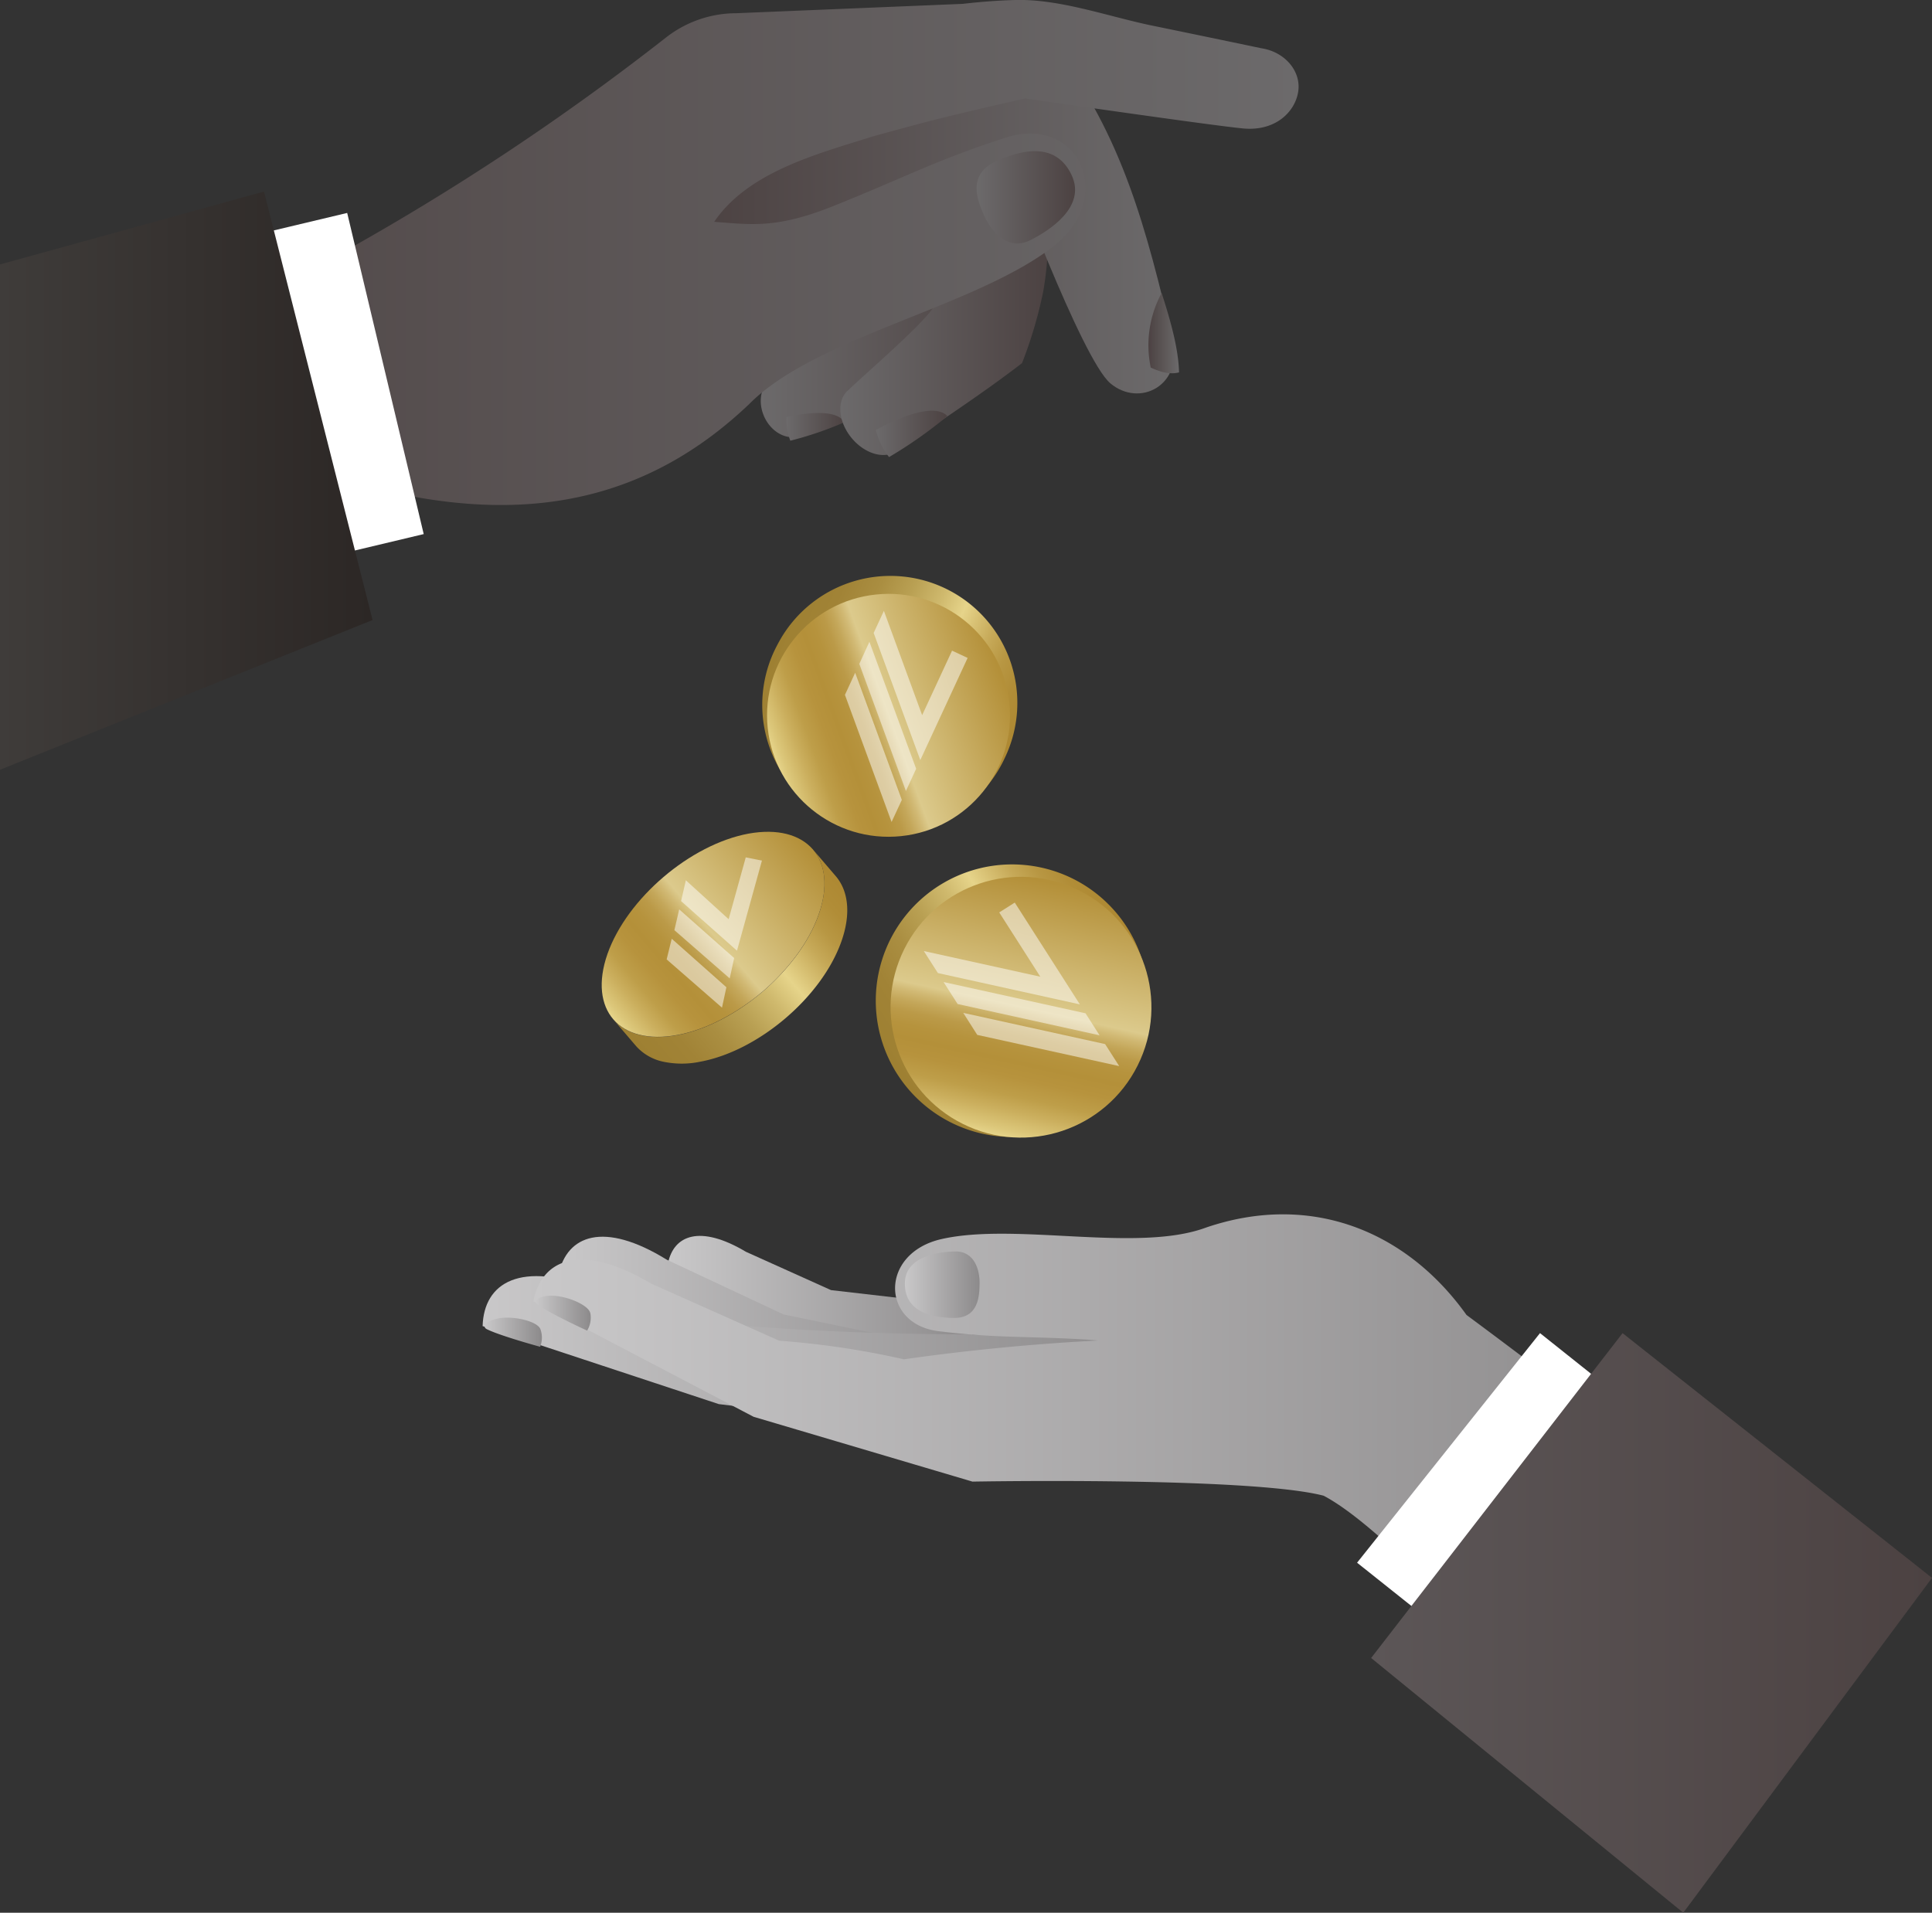<svg xmlns="http://www.w3.org/2000/svg" xmlns:xlink="http://www.w3.org/1999/xlink" viewBox="0 0 500 495.13"><rect x="0" y="0" width="500" height="495.13" fill="#333333" stroke="none"/><defs><style>.cls-1{fill:url(#linear-gradient);}.cls-2{fill:url(#linear-gradient-2);}.cls-3{fill:url(#linear-gradient-3);}.cls-4{fill:url(#linear-gradient-4);}.cls-5{fill:url(#linear-gradient-5);}.cls-6{fill:url(#linear-gradient-6);}.cls-7{fill:url(#linear-gradient-7);}.cls-21,.cls-8{fill:#fff;}.cls-9{fill:url(#linear-gradient-8);}.cls-10{fill:url(#linear-gradient-9);}.cls-11{fill:url(#linear-gradient-10);}.cls-12{fill:url(#linear-gradient-11);}.cls-13{fill:url(#linear-gradient-12);}.cls-14{fill:url(#linear-gradient-13);}.cls-15{fill:url(#linear-gradient-14);}.cls-16{fill:url(#linear-gradient-15);}.cls-17{fill:url(#linear-gradient-16);}.cls-18{fill:url(#linear-gradient-17);}.cls-19{fill:url(#linear-gradient-18);}.cls-20{fill:url(#linear-gradient-19);}.cls-21{opacity:0.5;}.cls-22{fill:url(#linear-gradient-20);}.cls-23{fill:url(#linear-gradient-21);}.cls-24{fill:url(#linear-gradient-22);}.cls-25{fill:url(#linear-gradient-23);}</style><linearGradient id="linear-gradient" x1="172.87" y1="339.11" x2="253.52" y2="339.11" gradientUnits="userSpaceOnUse"><stop offset="0" stop-color="#c9c8c9"/><stop offset="1" stop-color="#8c8a8b"/></linearGradient><linearGradient id="linear-gradient-2" x1="144.57" y1="347.35" x2="254.69" y2="347.35" xlink:href="#linear-gradient"/><linearGradient id="linear-gradient-3" x1="124.9" y1="350.54" x2="295.89" y2="350.54" xlink:href="#linear-gradient"/><linearGradient id="linear-gradient-4" x1="138.03" y1="374.64" x2="435.63" y2="374.64" xlink:href="#linear-gradient"/><linearGradient id="linear-gradient-5" x1="234.18" y1="332.54" x2="253.52" y2="332.54" xlink:href="#linear-gradient"/><linearGradient id="linear-gradient-6" x1="125.41" y1="344.86" x2="140.2" y2="344.86" xlink:href="#linear-gradient"/><linearGradient id="linear-gradient-7" x1="138.65" y1="339.92" x2="152.87" y2="339.92" xlink:href="#linear-gradient"/><linearGradient id="linear-gradient-8" x1="354.85" y1="420.11" x2="500" y2="420.11" gradientUnits="userSpaceOnUse"><stop offset="0" stop-color="#5c5657"/><stop offset="1" stop-color="#4c4242"/></linearGradient><linearGradient id="linear-gradient-9" x1="196.88" y1="80.14" x2="259.17" y2="80.14" gradientUnits="userSpaceOnUse"><stop offset="0" stop-color="#6c6a6b"/><stop offset="1" stop-color="#4c4242"/></linearGradient><linearGradient id="linear-gradient-10" x1="203.53" y1="110.5" x2="218.48" y2="110.5" xlink:href="#linear-gradient-9"/><linearGradient id="linear-gradient-11" x1="217.48" y1="75.75" x2="271.26" y2="75.75" xlink:href="#linear-gradient-9"/><linearGradient id="linear-gradient-12" x1="226.68" y1="112.33" x2="245.17" y2="112.33" xlink:href="#linear-gradient-9"/><linearGradient id="linear-gradient-13" x1="303.91" y1="56.99" x2="181.74" y2="56.99" xlink:href="#linear-gradient-9"/><linearGradient id="linear-gradient-14" x1="305.13" y1="86.24" x2="297.21" y2="86.24" xlink:href="#linear-gradient-9"/><linearGradient id="linear-gradient-15" x1="336.11" y1="93.7" x2="0" y2="93.7" xlink:href="#linear-gradient-9"/><linearGradient id="linear-gradient-16" x1="252.75" y1="51.06" x2="278.23" y2="51.06" xlink:href="#linear-gradient-9"/><linearGradient id="linear-gradient-17" y1="124.42" x2="96.42" y2="124.42" gradientUnits="userSpaceOnUse"><stop offset="0" stop-color="#3f3c3a"/><stop offset="1" stop-color="#2c2725"/></linearGradient><linearGradient id="linear-gradient-18" x1="180.86" y1="250.47" x2="248.7" y2="250.47" gradientTransform="translate(-132.17 202.01) rotate(-40.54)" gradientUnits="userSpaceOnUse"><stop offset="0" stop-color="#9e8032"/><stop offset="0.14" stop-color="#a18336"/><stop offset="0.27" stop-color="#aa8e41"/><stop offset="0.39" stop-color="#b9a053"/><stop offset="0.51" stop-color="#cfb96d"/><stop offset="0.61" stop-color="#e6d48a"/><stop offset="0.67" stop-color="#d8c174"/><stop offset="0.75" stop-color="#c6a958"/><stop offset="0.83" stop-color="#b89743"/><stop offset="0.91" stop-color="#b18d37"/><stop offset="0.99" stop-color="#ae8933"/></linearGradient><linearGradient id="linear-gradient-19" x1="180.86" y1="236.14" x2="248.7" y2="236.14" gradientTransform="translate(-132.17 202.01) rotate(-40.54)" gradientUnits="userSpaceOnUse"><stop offset="0" stop-color="#e6d48a"/><stop offset="0.03" stop-color="#dcc77a"/><stop offset="0.1" stop-color="#cbaf5e"/><stop offset="0.16" stop-color="#be9e49"/><stop offset="0.23" stop-color="#b7933d"/><stop offset="0.29" stop-color="#b49039"/><stop offset="0.34" stop-color="#b6933d"/><stop offset="0.39" stop-color="#bb9a48"/><stop offset="0.43" stop-color="#c4a75a"/><stop offset="0.47" stop-color="#d1b974"/><stop offset="0.5" stop-color="#dcca8c"/><stop offset="0.99" stop-color="#b49039"/></linearGradient><linearGradient id="linear-gradient-20" x1="239.09" y1="242.75" x2="309.64" y2="242.75" gradientTransform="matrix(0.84, -0.54, 0.54, 0.84, -100, 202.23)" xlink:href="#linear-gradient-18"/><linearGradient id="linear-gradient-21" x1="251.54" y1="269.32" x2="299.26" y2="221.6" gradientTransform="translate(153.76 -91.25) rotate(30.86)" xlink:href="#linear-gradient-19"/><linearGradient id="linear-gradient-22" x1="216.88" y1="176.64" x2="282.62" y2="176.64" gradientTransform="translate(77.8 -82.81) rotate(24.86)" xlink:href="#linear-gradient-18"/><linearGradient id="linear-gradient-23" x1="228.48" y1="201.4" x2="272.95" y2="156.93" gradientTransform="translate(106.65 -97.25) rotate(30.86)" xlink:href="#linear-gradient-19"/></defs><title>Asset 13</title><g id="Layer_2" data-name="Layer 2"><g id="Layer_1-2" data-name="Layer 1"><path class="cls-1" d="M248.19,358.3l-40.6-12.17-34.72-19.08c1.45-7.28,8.23-10.14,20.2-3l22,9.91,38.43,4.43Z"/><path class="cls-2" d="M248,374.57l-51.68-16.36L144.57,329.8c2.16-10,11.59-13.84,28-3.71l30.23,14.17L254.69,351Z"/><path class="cls-3" d="M244.61,370.74,186,363.46,124.9,343.27c.33-11.18,9.68-17.13,29.25-9.52l35.2,9.19c32.56,2.76,68.47,3.05,106.54,1.74Z"/><path class="cls-4" d="M379.53,340.39c-15.65-21.92-40.43-31.8-67.39-22.63-17.72,6.61-49.29-1.4-68.54,3-16,3.69-15.64,22-.71,23.83s22,1.24,37.62,2.13c1.28.07,2.46.17,3.58.29-17.44.91-34.11,2.58-50.15,4.86a219.1,219.1,0,0,0-32.28-4.81l-33.22-14.82c-18.06-10.71-28.26-6.37-30.41,4.61l57,29.9,56.64,16.78s71.78-1.32,90.88,3.65c17.18,9,50.45,47.73,50.45,47.73l42.67-51.76S404,358.5,379.53,340.39Z"/><path class="cls-5" d="M234.18,332.27c0,7,6.26,8.84,12.68,8.89s6.62-5.72,6.66-9-1.26-8.33-6.34-8.2C243.08,324,234.14,325.14,234.18,332.27Z"/><path class="cls-6" d="M126,344.08c-1.67-.82.6-2.67,4.14-2.95,3.86-.3,9.12,1.09,9.74,3a6.43,6.43,0,0,1-.09,4.5S129.44,345.8,126,344.08Z"/><path class="cls-7" d="M139.1,337.69c-1.51-1.09,1-2.55,4.56-2.24,3.86.33,8.82,2.56,9.13,4.56a6.44,6.44,0,0,1-.84,4.43S142.24,340,139.1,337.69Z"/><rect class="cls-8" x="372.13" y="344.79" width="25.65" height="75.98" transform="translate(447.52 922.05) rotate(-141.46)"/><polygon class="cls-9" points="419.92 345.1 354.85 429.19 435.63 495.13 500 408.45 419.92 345.1"/><path class="cls-10" d="M256.77,49.77c2.16,9.13,3.2,18.5,1.69,27.83a54,54,0,0,1-1.94,8c-.93,2.94-2.11,8.54-4.39,10.81-14.51,6.41-29.82,11.07-44.8,16.29-3.47,1.51-7.78-.71-9.62-5s-.51-8.91,3-10.42l26.1-13.64c1.33-.7,6.54-3.58,6.54-3.58s-.77-15.48-3.36-21.9A2.33,2.33,0,0,1,230.5,56,11.35,11.35,0,0,1,233,53.65c5-3.59,12-6.45,18.23-6.5a8.77,8.77,0,0,1,3.59.6A3.33,3.33,0,0,1,256.77,49.77Z"/><path class="cls-11" d="M218.48,109.33c-2.26-4.46-14.94-1.38-14.94-1.38a14.85,14.85,0,0,0,1,6.13A90.93,90.93,0,0,0,218.48,109.33Z"/><path class="cls-12" d="M268.67,36.43c2.6,12.85,3.62,26.3,1.27,39.27A112.81,112.81,0,0,1,264.5,94c-10.39,8-21.39,15.15-32.21,22.55-3.09,2.52-8.44,1.07-11.95-3.24s-3.84-9.84-.75-12.36C223.63,97,240,83,241.84,79.05c1.7-11.14-1.73-23.41-5.68-33.68-.43-1.5,1.24-3.23,4-4.94,6.38-3.87,14.75-6.66,22.25-6.69C265.73,33.73,268.18,34.52,268.67,36.43Z"/><path class="cls-13" d="M245.17,107.71c-4.31-4.58-18.49,3.61-18.49,3.61a18.53,18.53,0,0,0,3.4,7A113.2,113.2,0,0,0,245.17,107.71Z"/><path class="cls-14" d="M207.61,19c21.67-2.25,43.33-4.93,65-6.85.11,0,.24-.06.29.07,17.6,22.87,23.86,47.37,30.54,75.63,2.85,12.05-8.61,17.69-16.08,11.38S260.9,41.59,260.9,41.59,200,61.21,184.56,64.51C173.75,66.3,196.78,20.64,207.61,19Z"/><path class="cls-15" d="M305.13,96.39c-2,.56-4.44.11-7.32-1.25a28.37,28.37,0,0,1,2.82-19.29C303,83.16,305,90.41,305.13,96.39Z"/><path class="cls-16" d="M326.43,12.49q-14.31-3-28.62-5.94C286.65,4.21,274.17-.31,262.74,0c-4.51.12-9.05.47-13.59,1L190.59,3.42a29.57,29.57,0,0,0-18.18,6.25A643.59,643.59,0,0,1,87.3,66.09L0,94.61V187.4l105-59.22h0c32,6.28,62.22,1.87,88.94-23.63,17.16-17.33,58.44-25.07,78.56-40.69,16.74-13,6.38-34.21-12.08-28.27S234.08,46,215.28,53.49c-14.47,5.74-20.91,4.64-30.44,3.93C193.67,44.35,212,39.72,226,35.28c4.41-1.21,8.82-2.42,13.24-3.59,8.3-2.19,26.07-6.21,26.07-6.21s46.77,6.8,56,7.73c8.7,1,13.88-4.25,14.67-9.52S332.52,13.42,326.43,12.49Z"/><path class="cls-17" d="M277.33,45.32c-3.86-8.22-12.12-7-19.65-3.52S253,52.07,254.78,56s6,9.07,11.86,6.17C271.39,59.78,281.24,53.64,277.33,45.32Z"/><rect class="cls-8" x="71.3" y="57.29" width="28.85" height="85.46" transform="translate(-20.85 22.6) rotate(-13.4)"/><polygon class="cls-18" points="96.42 160.5 68.32 49.58 0 68.45 0 199.26 96.42 160.5"/><path class="cls-19" d="M210.4,219.91l5.82,6.8c3.31,3.79,4.09,9.75,1.53,17-5.08,14.38-21.42,28.31-36.51,31.12a23.29,23.29,0,0,1-9.88-.06,13,13,0,0,1-6.7-3.93l-5.9-6.9c3.28,3.76,9.06,5.38,16.58,4,15.09-2.81,31.43-16.75,36.51-31.12C214.39,229.62,213.64,223.7,210.4,219.91Z"/><path class="cls-20" d="M210.32,219.82l.08.09c3.24,3.79,4,9.71,1.45,16.88-5.08,14.37-21.42,28.31-36.51,31.12-7.52,1.38-13.3-.24-16.58-4s-4.08-9.74-1.54-17c5.08-14.37,21.43-28.32,36.51-31.12C201.26,214.44,207,216.06,210.32,219.82Z"/><path class="cls-21" d="M193,221.94l-4.43,16-11.07-10.07-1.24,5.39,14.47,12.84,6.46-23.33Zm-18.47,18.84,14.32,12.49L190,248l-14.22-12.6Zm-2,7.57,14.32,12.49,1.14-5.28L173.84,243Z"/><path class="cls-22" d="M291.63,240a35.15,35.15,0,0,1,5.18,13.85c0,.11,0,.22.05.33.06.42.11.84.15,1.27a34.1,34.1,0,0,1,.17,3.91A33.47,33.47,0,0,1,297,263q-.19,1.68-.54,3.33-.3,1.43-.72,2.82c-.27.92-.59,1.83-.94,2.72-.23.59-.47,1.18-.73,1.75a35.23,35.23,0,0,1-13.12,15.13A35.28,35.28,0,0,1,232.18,278c-.65-1-1.24-2.07-1.78-3.13A35.28,35.28,0,0,1,291.63,240Z"/><circle class="cls-23" cx="264.24" cy="260.73" r="33.75" transform="translate(-87.11 380.56) rotate(-63.45)"/><path class="cls-21" d="M249.29,262.19,286,270.27l3.65,5.7-36.74-8.08Zm9.31-26,10.63,16.64-30.15-6.64,3.65,5.7L279.47,260l-16.85-26.36ZM247.83,259.9,284.57,268l-3.64-5.7-36.74-8.09Z"/><path class="cls-24" d="M260,196.28a32.77,32.77,0,0,1-8.27,11l-.24.2c-.3.25-.61.51-.92.75a32.17,32.17,0,0,1-3,2.1A30.09,30.09,0,0,1,244.6,212c-.94.46-1.91.88-2.89,1.25s-1.71.6-2.58.85-1.73.45-2.6.63c-.58.11-1.16.21-1.75.29a32.59,32.59,0,0,1-9.2,0,32.87,32.87,0,0,1-25.26-46.38q.72-1.53,1.56-3A32.87,32.87,0,0,1,260,196.28Z"/><circle class="cls-25" cx="229.96" cy="185.16" r="31.44" transform="translate(-18.1 25.06) rotate(-6)"/><path class="cls-21" d="M221.32,174.15l12.07,32.91-2.65,5.72-12.07-32.91Zm25.07-5.72-7.74,16.7-9.9-27-2.65,5.72,12.07,32.91,12.25-26.45Zm-24,3.42,12.06,32.91L237.1,199,225,166.13Z"/></g></g></svg>